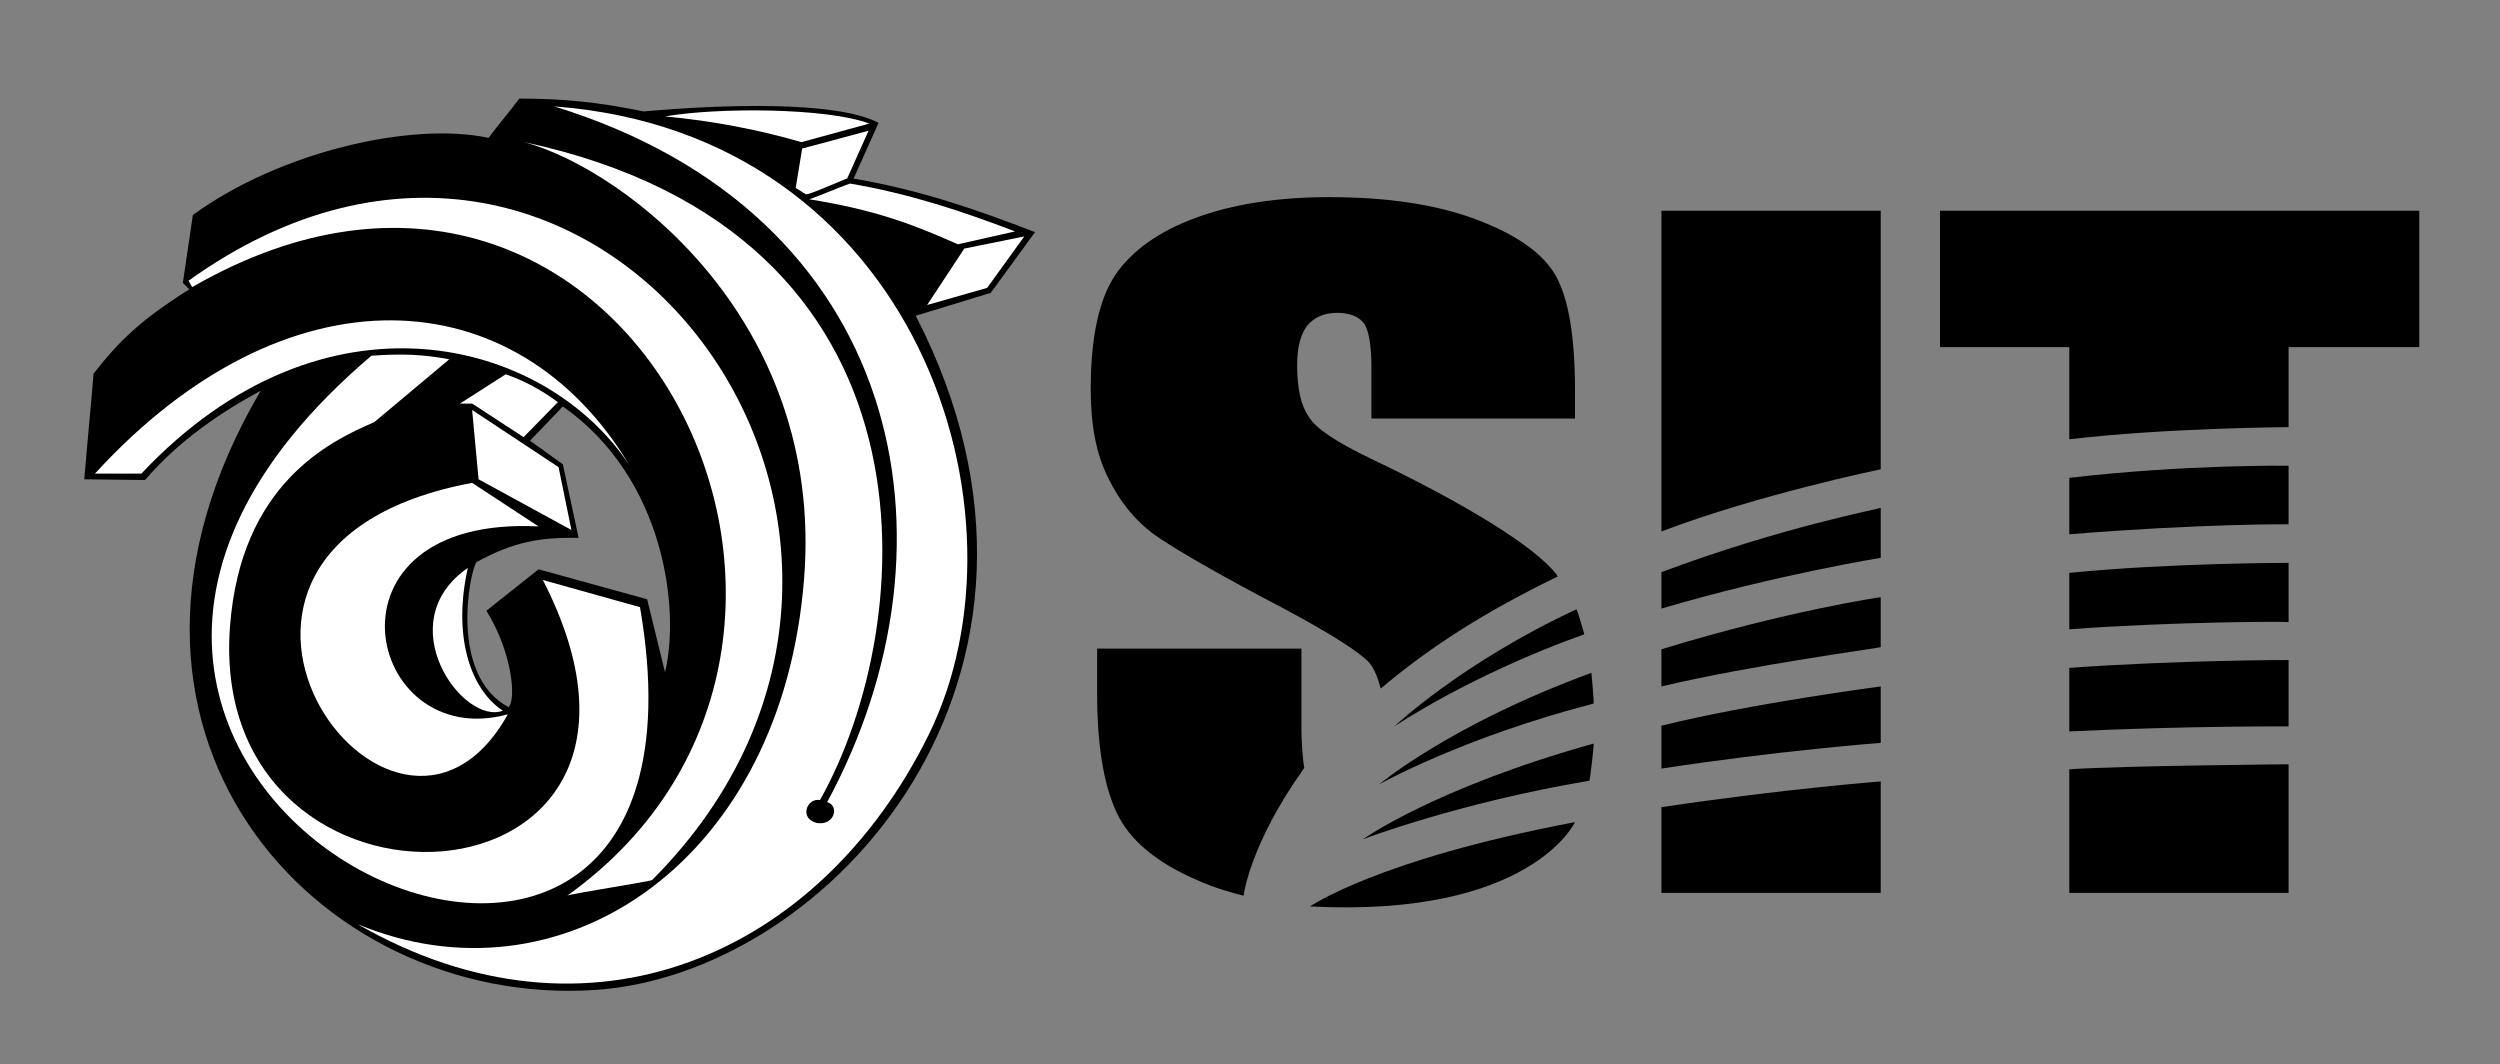 <?xml version="1.0" encoding="UTF-8" standalone="no"?>
<!-- Generator: Adobe Illustrator 18.1.1, SVG Export Plug-In . SVG Version: 6.00 Build 0)  -->
<svg id="Layer_1" xmlns="http://www.w3.org/2000/svg" xml:space="preserve" viewBox="0 0 350 149" version="1.1" y="0px" x="0px" xmlns:xlink="http://www.w3.org/1999/xlink" enable-background="new 0 0 350 149">
<rect x="0" y="0" width="350" height="149" fill="#808080" stroke="none"/>
<path d="m220.7 85.3c0.1-0.1 1.1 3.5 1.1 3.5-16 5.7-26.6 12.9-26.6 12.9s9.4-8.9 25.5-16.4"/>
<path d="m223.1 98.5c0.1 0-0.3-4.3-0.3-4.3-19.7 7.2-29.7 15.6-29.7 15.6s11.5-6.5 30-11.3"/>
<path d="m222.5 109.3c0.1 0 0.7-5.2 0.6-5.2-22.2 6.2-32.3 13.4-32.3 13.4s13.3-5.1 31.7-8.2"/>
<path d="m220.5 115.1s-6.2 13.4-37.1 11.8c0 0 9.5-6.6 37.1-11.8"/>
<path d="m232.6 74.4v-44.9h30.7v36.2s-17 3.5-30.7 8.7"/>
<path d="m232.6 80.1v5.1c16.3-4.8 30.7-7.1 30.7-7.1v-7c0 0.1-13.9 2.7-30.7 9"/>
<path d="m232.6 96.1v-5.2c17.6-5.4 30.7-7.3 30.7-7.3v7c0 0.1-18.1 2.5-30.7 5.5"/>
<path d="m232.6 101.6c12.4-3.1 30.7-5.5 30.7-5.5v7.9s-14.4 1.1-30.7 3.6v-6z"/>
<path d="m232.6 113v12h30.7v-15.6s-13.2 1-30.7 3.6"/>
<path d="m289.7 125v-17.3c7.3-0.5 30.7-0.7 30.7-0.7v18h-30.7z"/>
<path d="m289.7 102.4v-8.9c15.5-1.1 30.7-1.1 30.7-1.1v9.3s-14-0.1-30.7 0.7"/>
<path d="m289.7 88.1v-7.9c14.1-1.4 30.7-1.4 30.7-1.4v8.3c0-0.1-15.8-0.1-30.7 1"/>
<path d="m289.7 74.8v-7.9c16.3-1.9 30.7-1.7 30.7-1.7v8.2s-12.2-0.1-30.7 1.4"/>
<path d="m289.7 61.5c13.5-1.6 30.7-1.7 30.7-1.7v-11.2h18.3v-19.1h-67.1v19.1h18.1v12.9z"/>
<path d="m182.2 90.8h-28.6v6.3c0 7.2 0.9 12.7 2.7 16.6s5.6 7.1 11.5 9.6c0.2 0.1 2.3 1.1 6.3 2.1 0 0 0.8-7.1 8.5-17.9 0 0-0.3-1.4-0.4-5v-11.7z"/>
<path d="m220.5 58.5v-3.8c0-7.6-0.9-12.9-2.7-16.1s-5.6-5.8-11.2-7.9-12.5-3.1-20.5-3.1c-7.3 0-13.6 1-18.7 2.9-5.2 1.9-8.9 4.6-11.2 7.9-2.3 3.4-3.5 8.7-3.5 16.1 0 5.1 0.8 9.2 2.5 12.5 1.6 3.3 3.7 5.8 6.2 7.7 2.5 1.8 7.6 4.8 15.3 8.9 7.7 4 12.5 6.9 14.5 8.7 0.6 0.5 1.4 1.4 2.1 4.1 7.1-6 14.9-10.9 24.8-15.7-0.1-0.1-0.1-0.1-0.2-0.3-3-3.8-12.2-9.6-26-16.2-4.8-2.3-7.7-4.2-8.7-5.9-1.1-1.6-1.6-4-1.6-7.2 0-2.5 0.5-4.3 1.4-5.5 1-1.2 2.4-1.8 4.2-1.8 1.7 0 3 0.5 3.7 1.4s1.1 3 1.1 6.3v7.1h28.5z"/>
<path clip-rule="evenodd" d="m93.1 94.1l-2.5-10.2-15.2-4.2c-2.4 1.9-4.9 3.9-7.3 5.8 3.6 5.8 4.2 12.4 3.1 13.5-8.3-4.4-5.5-18.8-4.5-20.3 5.1-2.8 8.8-3.5 14.3-3.4l-2.2-10.3-4.6-3.3 4.6-4.8c14.4 10.1 16.4 28.7 14.3 37.2m51.8-61.6c-8-3.1-16-5.9-25.4-7.5l3.5-7.8c-5.9-3.1-21.6-2.6-32.9-1.6-6.3-1.3-11.2-1.8-17.4-1.8-1.4 1.9-2.9 3.6-4.3 5.5-10.7-2.3-29.2 1.9-41.4 10.8l-1.4 9.5 0.9 0.9c-6.8 4.3-9.7 7.1-13.4 11.8-0.4 4.9-0.9 9.9-1.3 14.8l8.5 0.1c4.8-5.6 10.8-9.6 16.2-12.5-27.8 47.3 7.5 86.4 46.7 83.9 33-2.1 70.9-44.1 45-94.4l10.5-3.2 6.2-8.5z" fill-rule="evenodd"/>
<path fill="#fff" clip-rule="evenodd" d="m26.9 40.2l-0.5-0.9c57-40.9 113 35.7 64.9 83.9-0.2 0.2-11.9 2-11.9 2.2 50.1-35.8 8-120.1-52.5-85.2" fill-rule="evenodd"/>
<path fill="#fff" clip-rule="evenodd" d="m13.3 66.3c26.8-29.3 59-27.5 74.8-1.2-11.8-17.8-42.8-25.9-68.3 1.2h-6.5z" fill-rule="evenodd"/>
<path fill="#fff" clip-rule="evenodd" d="m73.4 19.9c59.7 12.8 55.2 67.6 41.4 92.1-1.9-0.3-2.9 2.6-0.5 3.2 2.5 0.5 3.3-2.4 1.5-2.9 19.8-36.6 10.6-82.4-38.2-97.4 50.8 3.8 67.7 57 52.4 88-15.2 30.8-47.5 45.1-79.9 26.5 27.9 11.6 58.4-7.9 62.3-46.5 4-37.5-24.9-59.2-39-63" fill-rule="evenodd"/>
<polygon points="135 34.8 143.4 33.1 138.2 40.3 129.8 42.7" fill="#fff" clip-rule="evenodd" fill-rule="evenodd"/>
<path fill="#fff" clip-rule="evenodd" d="m134.1 34.2c2.6-0.6 5.4-1.2 8-1.8-7.3-2.8-14.8-5.3-23.1-6.7-2 0.7-3.7 1.5-5.7 2.2 9.3 1.5 14.5 3.5 20.8 6.3" fill-rule="evenodd"/>
<path fill="#fff" clip-rule="evenodd" d="m112.8 27.2l-1.4-0.9 0.9-5.5 9.3-2.5-3 6.7c0-0.1-5.5 2.4-5.8 2.2" fill-rule="evenodd"/>
<path fill="#fff" clip-rule="evenodd" d="m112.2 19.9l9.5-2.6c-5.8-2.2-21.1-2.3-28.6-1 6.5 0.6 12.9 1.8 19.1 3.6" fill-rule="evenodd"/>
<path fill="#fff" clip-rule="evenodd" d="m75.4 73.7c-3-2-6.3-4.1-9.3-6.1-48.6 9.1-11.1 61.3 5 32.4-20 5.5-27.3-27.9 4.3-26.3" fill-rule="evenodd"/>
<polygon points="80 74.2 78.2 65.4 66.1 57.4 67 67.1" fill="#fff" clip-rule="evenodd" fill-rule="evenodd"/>
<path fill="#fff" clip-rule="evenodd" d="m76 81.2l13.6 3.8c14.4 83.2-108.9 25.3-37.6-35.2 4.3-0.3 7.1-0.2 10.9 0.5-3.5 2.9-7 5.9-10.5 8.8-6.3 2.7-18.7 8.7-20.2 28.6-3.4 44.9 68.3 41.2 43.8-6.5" fill-rule="evenodd"/>
<path fill="#fff" clip-rule="evenodd" d="m73.3 61.2l4.8-4.9c-2.3-1.7-4.7-3-7.3-3.9l-6.4 4.1h1.7l7.2 4.7z" fill-rule="evenodd"/>
<path clip-rule="evenodd" d="m62.8 56.6c-2.6 0.3-5.2 0.7-7.9 1.6l8.9-7.7c2 0.3 4 0.8 6 1.6l-7 4.5z" fill-rule="evenodd"/>
<path fill="#fff" clip-rule="evenodd" d="m65.5 79.5c-11.1 7.7-0.7 22.1 4.9 20-4.7-3.1-7-10.7-4.9-20" fill-rule="evenodd"/>
</svg>
